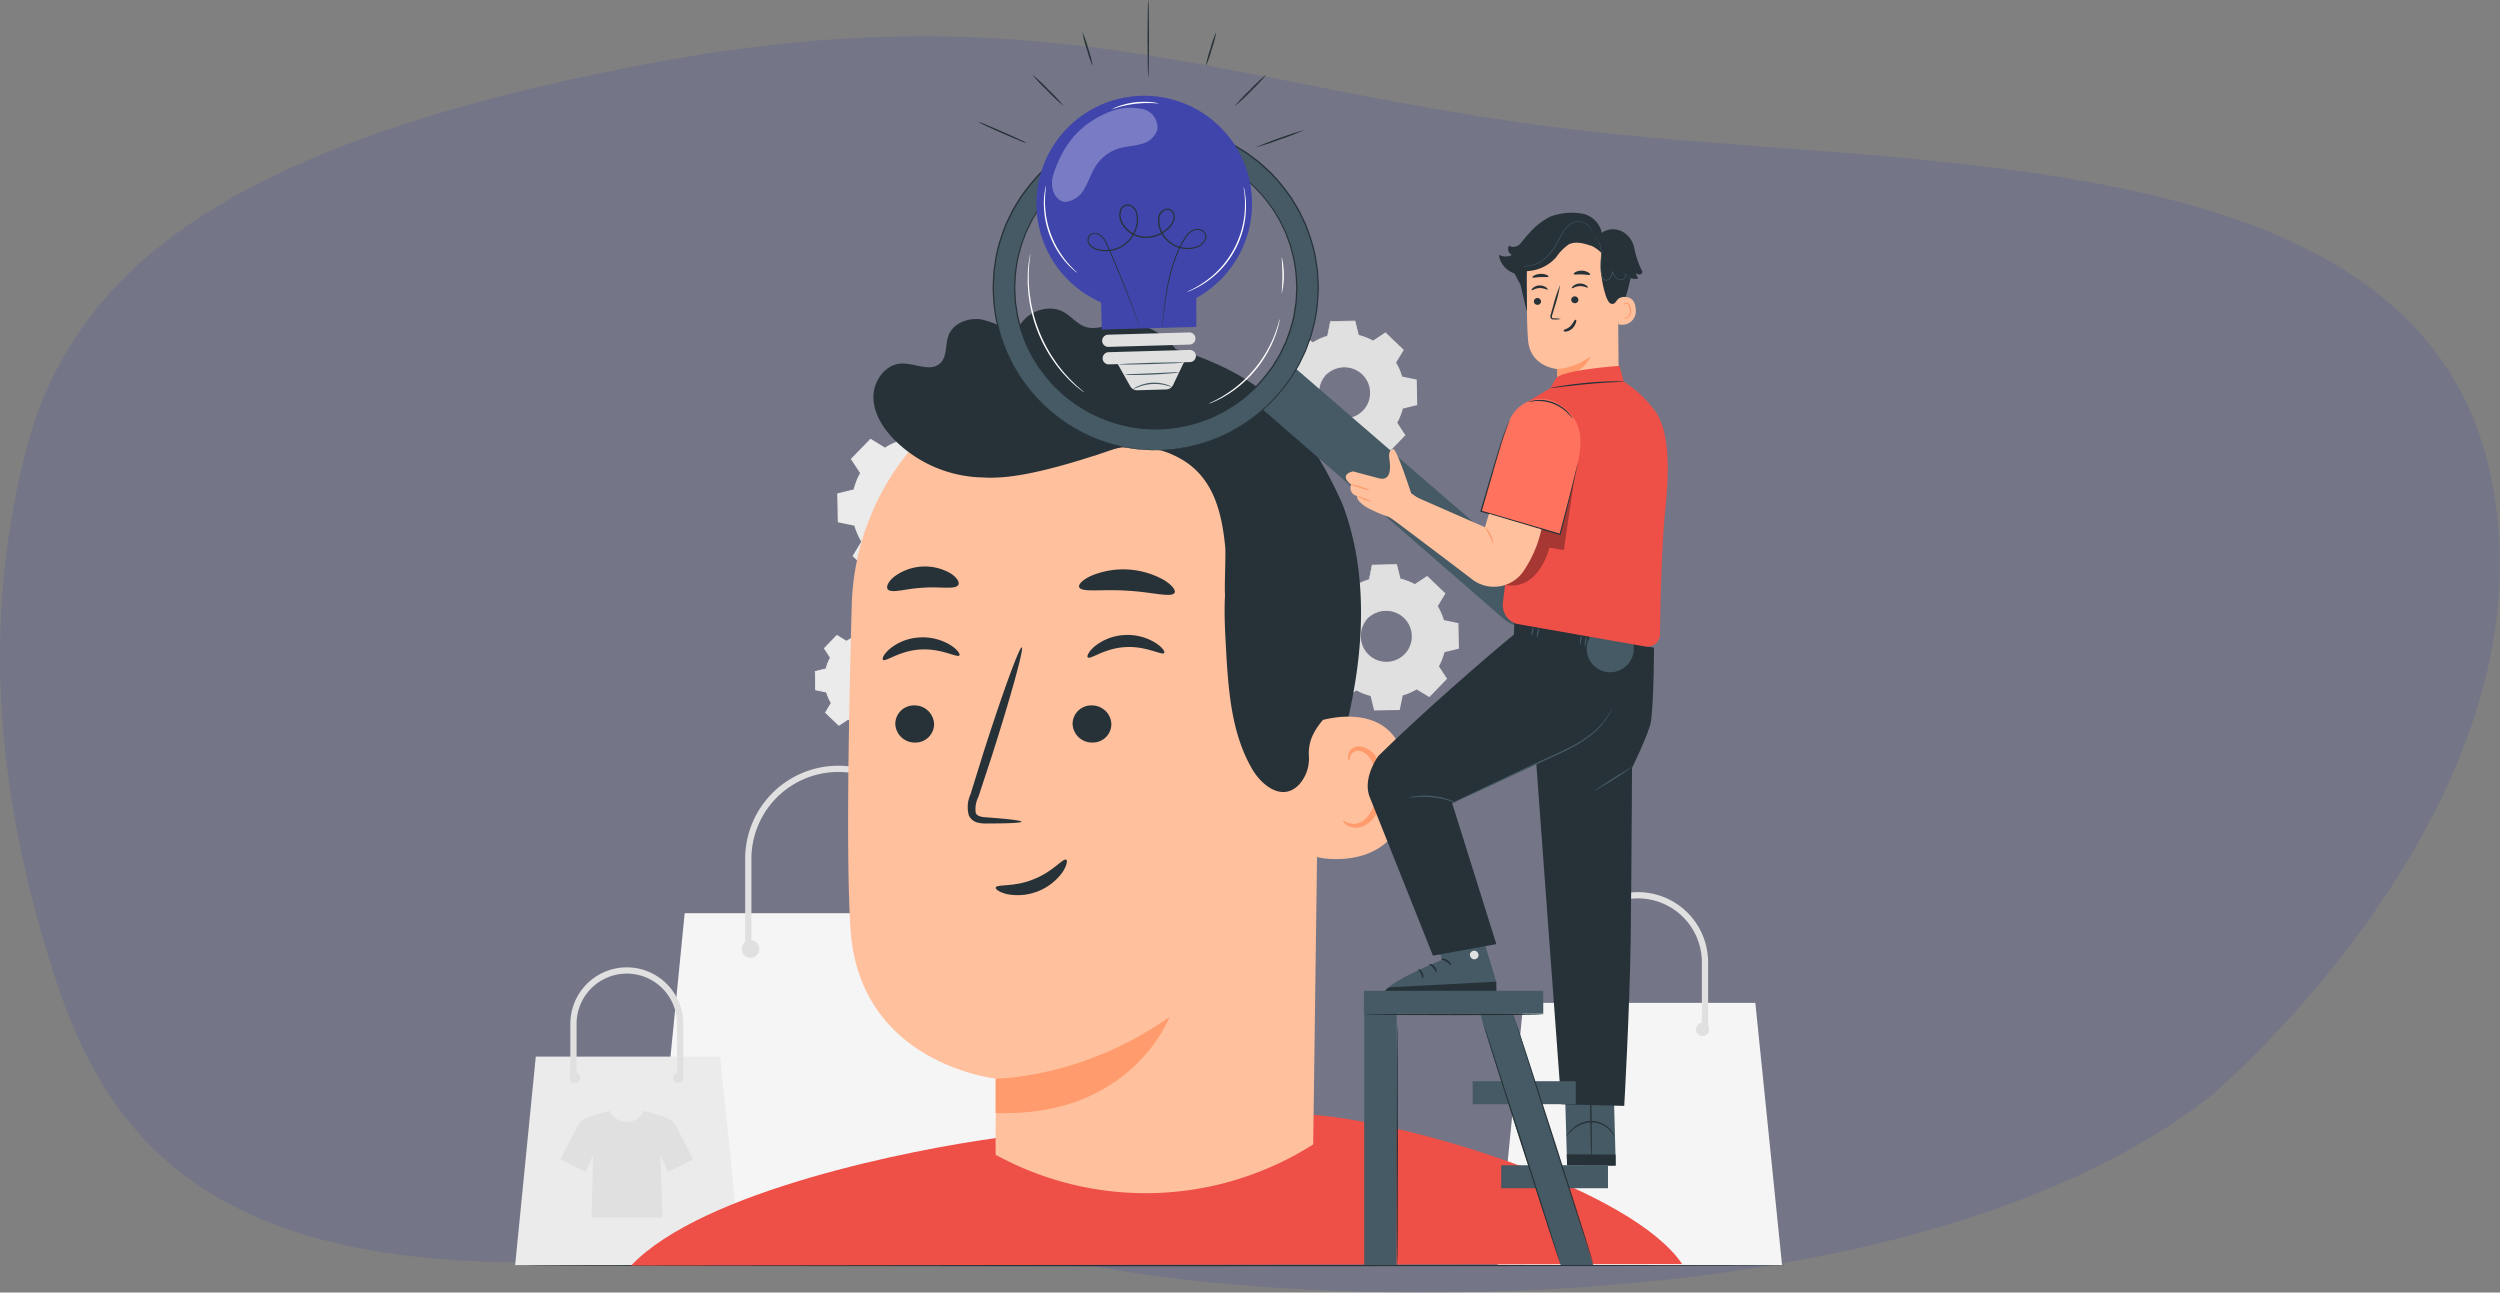 <svg xmlns="http://www.w3.org/2000/svg" xmlns:xlink="http://www.w3.org/1999/xlink" width="400" height="206.802" viewBox="0 0 400 206.802">
  <rect x="0" y="0" width="400" height="206.802" fill="#808080" stroke="none"/>
  <defs>
    <clipPath id="clip-path">
      <rect id="Rectángulo_404331" data-name="Rectángulo 404331" width="203.626" height="202.605" fill="none"/>
    </clipPath>
    <clipPath id="clip-path-6">
      <rect id="Rectángulo_404323" data-name="Rectángulo 404323" width="11.208" height="17.969" fill="none"/>
    </clipPath>
    <clipPath id="clip-path-8">
      <rect id="Rectángulo_404329" data-name="Rectángulo 404329" width="16.911" height="15.071" fill="none"/>
    </clipPath>
  </defs>
  <g id="Grupo_1103291" data-name="Grupo 1103291" transform="translate(-600 -7248.032)">
    <path id="Trazado_913919" data-name="Trazado 913919" d="M353.547,172s57.549-48.238,44.537-101.3S303.517,23.959,248.77,16.837,165.836-5.508,101.158,7.143,11.469,39.581,4.013,69.074.281,126.4,8.69,152.527s24.491,44.98,71.778,45.91,63.6-7.475,90.284-.412S302.695,211.394,353.547,172" transform="translate(600 7251.553)" fill="#4045ab" opacity="0.17"/>
    <g id="Grupo_1103290" data-name="Grupo 1103290" transform="translate(682.425 7248.032)">
      <g id="Grupo_1103289" data-name="Grupo 1103289" clip-path="url(#clip-path)">
        <g id="Grupo_1103274" data-name="Grupo 1103274">
          <g id="Grupo_1103273" data-name="Grupo 1103273" clip-path="url(#clip-path)">
            <path id="Trazado_913795" data-name="Trazado 913795" d="M109.949,221.087a7.2,7.2,0,0,1,1.752-.77l.355-1.74,2.936-.064.43,1.722a7.2,7.2,0,0,1,1.785.693l1.48-.979,2.122,2.031-.913,1.52a7.193,7.193,0,0,1,.771,1.753l1.739.354.064,2.936-1.722.43a7.206,7.206,0,0,1-.693,1.784l.979,1.48L119,234.361l-1.521-.914a7.173,7.173,0,0,1-1.753.771l-.354,1.74-2.936.064-.43-1.722a7.2,7.2,0,0,1-1.784-.693l-1.48.979-2.122-2.031.913-1.521a7.189,7.189,0,0,1-.771-1.753l-1.74-.355-.064-2.936,1.722-.43a7.206,7.206,0,0,1,.693-1.784l-.979-1.48,2.031-2.122Zm1.582,3.905a3.15,3.15,0,1,0,4.454-.1,3.151,3.151,0,0,0-4.454.1" transform="translate(-56.948 -118.558)" fill="#ebebeb"/>
            <path id="Trazado_913796" data-name="Trazado 913796" d="M118.221,231.457a2.383,2.383,0,0,1,.585-.517,3.135,3.135,0,0,1,2.053-.494,3.174,3.174,0,0,1,1.4.49,3.223,3.223,0,0,1,1.135,1.268,3.229,3.229,0,0,1,.312,1.853,3.214,3.214,0,0,1-2.648,2.766,3.225,3.225,0,0,1-1.865-.231,3.231,3.231,0,0,1-1.316-1.079,3.177,3.177,0,0,1-.551-1.376,3.137,3.137,0,0,1,.4-2.073,2.382,2.382,0,0,1,.491-.607c.017.014-.189.208-.43.641a3.14,3.14,0,0,0-.34,2.018,3.079,3.079,0,0,0,1.808,2.322,3.077,3.077,0,0,0,1.768.209,3.053,3.053,0,0,0,2.5-2.615,3.08,3.08,0,0,0-.286-1.756,3.078,3.078,0,0,0-2.4-1.705,3.141,3.141,0,0,0-2,.427c-.423.26-.607.474-.622.458" transform="translate(-63.638 -125.023)" fill="#ebebeb"/>
            <path id="Trazado_913797" data-name="Trazado 913797" d="M109.871,221.022a.632.632,0,0,1-.1-.051l-.292-.167-1.146-.671.036,0-2.019,2.133.005-.057.985,1.476.018.027-.016.028a7.208,7.208,0,0,0-.682,1.773l-.008.035-.035.009-1.721.435.048-.064c.022.924.046,1.906.071,2.936l-.057-.068,1.74.351.044.009.012.043a7.156,7.156,0,0,0,.765,1.733l.025.04-.024.041-.911,1.522-.013-.1,2.124,2.028-.1-.009,1.479-.981.043-.029.046.025a7.162,7.162,0,0,0,1.763.684l.051.012.013.052.431,1.722-.088-.067,2.936-.065-.086.071c.112-.549.232-1.142.354-1.739l.011-.054.053-.015a7.088,7.088,0,0,0,1.729-.76h0l.047-.028.046.027,1.521.914-.112.015,2.031-2.121-.01.111-.978-1.48-.03-.045.026-.047a7.117,7.117,0,0,0,.686-1.762l.013-.052.051-.012,1.723-.429-.065.085q-.031-1.5-.061-2.936l.066.08-1.739-.356-.048-.01-.013-.047a7.12,7.12,0,0,0-.759-1.735l-.025-.041.024-.04.916-1.52.013.093-2.117-2.035.086.008-1.482.975-.033.021-.034-.019a7.168,7.168,0,0,0-1.768-.693l-.035-.009-.009-.035c-.154-.626-.293-1.19-.424-1.723l.053.04-2.937.051.039-.032-.365,1.737,0,.017-.017.005a7.462,7.462,0,0,0-1.34.522l-.315.167a.7.7,0,0,1-.105.054.87.87,0,0,1,.1-.067c.067-.042.169-.1.309-.18a6.919,6.919,0,0,1,1.338-.552l-.02.022.343-1.742.006-.032h.032l2.936-.077h.043l.011.042c.135.532.277,1.1.436,1.721l-.043-.043a7.25,7.25,0,0,1,1.8.694l-.067,0,1.478-.983.046-.031.04.038,2.126,2.026.043.041-.031.052-.911,1.523V223.4a7.289,7.289,0,0,1,.781,1.771l-.062-.057,1.74.352.065.013v.067q.033,1.432.067,2.936v.069l-.067.017-1.722.431.064-.064a7.292,7.292,0,0,1-.7,1.807l0-.092.98,1.48.039.059-.049.052-2.031,2.122-.049.052-.062-.038-1.521-.913h.092a7.309,7.309,0,0,1-1.773.779l.064-.069c-.122.6-.243,1.19-.355,1.74l-.014.07H115.3l-2.936.063h-.071l-.017-.069-.429-1.723.065.064a7.324,7.324,0,0,1-1.805-.7l.089,0-1.481.978-.056.037-.048-.046-2.119-2.034-.046-.044.033-.055.916-1.52v.081a7.289,7.289,0,0,1-.776-1.773l.057.052-1.739-.358-.056-.011v-.056c-.02-1.031-.039-2.012-.057-2.936v-.052l.05-.012,1.724-.425-.043.044a7.259,7.259,0,0,1,.7-1.8l0,.055-.973-1.484-.02-.031.026-.027,2.043-2.11.016-.016.02.012,1.12.691.289.181a.945.945,0,0,1,.1.066" transform="translate(-56.87 -118.494)" fill="#ebebeb"/>
            <path id="Trazado_913798" data-name="Trazado 913798" d="M120.407,151.97a10.85,10.85,0,0,1,2.647-1.164l.535-2.627,4.435-.1.649,2.6a10.866,10.866,0,0,1,2.7,1.048l2.235-1.479,3.2,3.068-1.379,2.3a10.875,10.875,0,0,1,1.164,2.648l2.627.535.1,4.434-2.6.65a10.863,10.863,0,0,1-1.047,2.7l1.478,2.235-3.067,3.2-2.3-1.38a10.857,10.857,0,0,1-2.648,1.164l-.535,2.627-4.434.1-.649-2.6a10.857,10.857,0,0,1-2.7-1.048l-2.235,1.479-3.2-3.068,1.38-2.3a10.865,10.865,0,0,1-1.164-2.647l-2.627-.535-.1-4.434,2.6-.65a10.88,10.88,0,0,1,1.047-2.7l-1.478-2.235,3.067-3.2Zm2.389,5.9a4.758,4.758,0,1,0,6.727-.147,4.758,4.758,0,0,0-6.727.147" transform="translate(-61.241 -80.345)" fill="#ebebeb"/>
            <path id="Trazado_913799" data-name="Trazado 913799" d="M132.9,167.631a3.6,3.6,0,0,1,.883-.781,4.738,4.738,0,0,1,3.1-.747,4.8,4.8,0,0,1,2.113.741,4.868,4.868,0,0,1,1.714,1.915,4.869,4.869,0,0,1,.471,2.8,4.855,4.855,0,0,1-4,4.178,4.875,4.875,0,0,1-2.816-.349,4.872,4.872,0,0,1-1.988-1.629,4.8,4.8,0,0,1-.832-2.079,4.739,4.739,0,0,1,.612-3.131,3.6,3.6,0,0,1,.742-.916c.026.022-.286.313-.65.968a4.741,4.741,0,0,0-.513,3.048,4.648,4.648,0,0,0,2.731,3.508,4.643,4.643,0,0,0,2.669.316,4.609,4.609,0,0,0,3.78-3.949,4.648,4.648,0,0,0-.432-2.652,4.649,4.649,0,0,0-3.623-2.575,4.74,4.74,0,0,0-3.023.645c-.639.392-.916.716-.939.691" transform="translate(-71.345 -90.108)" fill="#ebebeb"/>
            <path id="Trazado_913800" data-name="Trazado 913800" d="M120.29,151.872a1,1,0,0,1-.148-.077l-.441-.252-1.731-1.013.054-.007-3.049,3.222.008-.086,1.488,2.229.027.04-.023.043a10.83,10.83,0,0,0-1.03,2.677l-.012.053-.053.013-2.6.657.074-.1c.034,1.4.07,2.878.107,4.434l-.086-.1,2.628.53.067.014.019.066a10.826,10.826,0,0,0,1.155,2.617l.038.06-.037.062-1.376,2.3-.02-.15,3.208,3.063-.158-.014,2.234-1.481.065-.043.069.038a10.808,10.808,0,0,0,2.664,1.032l.077.019.02.078c.2.814.426,1.7.651,2.6l-.133-.1,4.435-.1-.13.109.534-2.627.016-.081.079-.022a10.785,10.785,0,0,0,2.612-1.148h0l.071-.043.07.042,2.3,1.38-.168.022,3.068-3.2-.015.168-1.477-2.236-.045-.068.039-.07a10.769,10.769,0,0,0,1.036-2.662l.019-.078.077-.019,2.6-.648-.1.129q-.047-2.27-.092-4.434l.1.12-2.626-.538-.073-.015-.021-.071a10.764,10.764,0,0,0-1.147-2.62l-.037-.061.037-.061,1.383-2.294.019.14-3.2-3.073.13.011-2.239,1.473-.049.033-.052-.029a10.83,10.83,0,0,0-2.669-1.046l-.053-.013-.013-.053-.641-2.6.08.061-4.435.077.059-.049c-.22,1.048-.4,1.907-.552,2.624l-.005.026-.025.007a11.267,11.267,0,0,0-2.025.789l-.476.252a1.115,1.115,0,0,1-.159.081,1.368,1.368,0,0,1,.148-.1c.1-.063.254-.157.466-.272a10.53,10.53,0,0,1,2.021-.833l-.031.033c.142-.718.311-1.58.518-2.631l.009-.048h.049l4.434-.116h.064l.016.063c.2.8.419,1.655.658,2.6l-.066-.065a10.958,10.958,0,0,1,2.721,1.049l-.1,0,2.231-1.484.07-.046.06.058,3.21,3.061.065.063-.047.078-1.376,2.3v-.122a11.022,11.022,0,0,1,1.18,2.675l-.093-.086,2.628.532.1.02,0,.1q.049,2.163.1,4.434l0,.1-.1.026-2.6.651.1-.1a11.005,11.005,0,0,1-1.058,2.729l-.005-.139,1.479,2.235.059.09-.075.078-3.066,3.2-.075.079-.093-.056-2.3-1.379h.139a11.029,11.029,0,0,1-2.678,1.177l.1-.1-.536,2.627-.022.106-.108,0-4.435.095-.107,0-.026-.1-.648-2.6.1.1a11.021,11.021,0,0,1-2.726-1.062l.134-.006-2.236,1.477-.085.056-.073-.07-3.2-3.071-.07-.067.05-.083,1.383-2.295v.122a11,11,0,0,1-1.172-2.677l.086.079-2.626-.54-.084-.017,0-.086c-.03-1.556-.059-3.038-.086-4.435V159.2l.075-.019,2.6-.642-.065.066a10.977,10.977,0,0,1,1.064-2.713l0,.083-1.47-2.241-.031-.047.038-.039,3.086-3.186.024-.025.029.018,1.693,1.043.435.274a1.328,1.328,0,0,1,.147.1" transform="translate(-61.124 -80.247)" fill="#ebebeb"/>
            <path id="Trazado_913801" data-name="Trazado 913801" d="M271.166,115.721a9.536,9.536,0,0,1,2.33-1.013l.48-2.306,3.9-.069.561,2.288a9.554,9.554,0,0,1,2.364.93l1.969-1.291,2.8,2.707-1.221,2.014a9.53,9.53,0,0,1,1.013,2.331l2.306.48.069,3.9-2.288.561a9.552,9.552,0,0,1-.93,2.364l1.291,1.97-2.707,2.8-2.013-1.221a9.563,9.563,0,0,1-2.331,1.012l-.481,2.306-3.9.069-.561-2.288a9.562,9.562,0,0,1-2.364-.93l-1.969,1.291-2.8-2.708,1.221-2.013a9.553,9.553,0,0,1-1.013-2.33l-2.306-.48-.069-3.9,2.288-.561a9.536,9.536,0,0,1,.931-2.364l-1.291-1.97,2.707-2.8Zm2.078,5.191a4.181,4.181,0,1,0,5.911-.1,4.18,4.18,0,0,0-5.911.1" transform="translate(-143.519 -60.948)" fill="#e0e0e0"/>
            <path id="Trazado_913802" data-name="Trazado 913802" d="M282.114,129.483a3.153,3.153,0,0,1,.779-.683,4.157,4.157,0,0,1,2.727-.645,4.21,4.21,0,0,1,1.854.658,4.283,4.283,0,0,1,1.5,1.689,4.292,4.292,0,0,1,.4,2.461,4.264,4.264,0,0,1-3.529,3.656,4.282,4.282,0,0,1-2.473-.317,4.278,4.278,0,0,1-1.741-1.439,4.215,4.215,0,0,1-.723-1.83,4.164,4.164,0,0,1,.548-2.748,3.146,3.146,0,0,1,.656-.8c.022.019-.253.274-.575.848a4.175,4.175,0,0,0-.462,2.677,4.086,4.086,0,0,0,2.386,3.092,4.083,4.083,0,0,0,2.344.287,4.051,4.051,0,0,0,3.336-3.455,4.093,4.093,0,0,0-.37-2.332,4.083,4.083,0,0,0-3.174-2.276,4.165,4.165,0,0,0-2.659.556c-.562.342-.807.626-.827.6" transform="translate(-152.39 -69.52)" fill="#e0e0e0"/>
            <path id="Trazado_913803" data-name="Trazado 913803" d="M271.064,115.635a.924.924,0,0,1-.13-.069l-.386-.223-1.517-.9.047-.006-2.691,2.82.007-.075,1.3,1.964.023.035-.021.038a9.533,9.533,0,0,0-.915,2.349l-.011.046-.047.011-2.287.567.065-.084c.024,1.227.05,2.529.077,3.9l-.075-.091,2.307.475.059.012.016.058a9.516,9.516,0,0,0,1.006,2.3l.032.053-.032.054-1.218,2.015-.017-.132,2.807,2.7-.139-.013,1.968-1.293.058-.038.06.033a9.484,9.484,0,0,0,2.336.917l.068.017.017.068.562,2.288-.116-.089,3.9-.07-.114.095.479-2.306.015-.071.07-.02a9.462,9.462,0,0,0,2.3-1h0l.063-.037.061.037,2.013,1.221-.148.019,2.708-2.8-.014.148-1.29-1.97-.039-.06.035-.062a9.429,9.429,0,0,0,.92-2.335l.017-.069.068-.016,2.288-.559-.087.113q-.033-2-.064-3.9l.088.106-2.306-.483-.064-.013-.018-.063a9.462,9.462,0,0,0-1-2.306l-.033-.054.033-.054,1.224-2.011.016.124-2.8-2.713.114.011-1.972,1.286-.044.028-.045-.025a9.511,9.511,0,0,0-2.342-.929l-.046-.011-.011-.046-.553-2.289.07.054-3.9.051.051-.043-.494,2.3-.005.023-.022.006a9.866,9.866,0,0,0-1.782.686l-.419.219a1,1,0,0,1-.14.071,1.116,1.116,0,0,1,.13-.088c.089-.055.224-.137.411-.237a9.256,9.256,0,0,1,1.779-.725l-.027.029.465-2.31.009-.042h.043l3.9-.086h.056l.014.055.569,2.286-.058-.058a9.638,9.638,0,0,1,2.387.931l-.089,0,1.966-1.3.061-.04.053.051,2.809,2.7.058.055-.042.068-1.217,2.015v-.107a9.68,9.68,0,0,1,1.027,2.355l-.081-.076,2.307.477.086.018v.088q.036,1.9.072,3.9l0,.091-.089.022-2.288.562.085-.085a9.666,9.666,0,0,1-.94,2.394l0-.122,1.292,1.969.052.079-.066.069-2.706,2.8-.066.069-.082-.049-2.014-1.22h.122a9.68,9.68,0,0,1-2.358,1.024l.084-.091-.48,2.306-.02.093h-.1l-3.9.067-.094,0-.022-.091-.559-2.288.085.085a9.68,9.68,0,0,1-2.391-.943l.118,0-1.971,1.289-.075.049-.064-.062-2.8-2.711-.061-.059.044-.073,1.224-2.011v.107a9.666,9.666,0,0,1-1.02-2.357l.075.07-2.305-.484-.074-.016v-.075c-.021-1.367-.041-2.67-.059-3.9v-.068l.066-.016,2.29-.555-.058.058a9.634,9.634,0,0,1,.945-2.379l0,.072-1.283-1.974-.027-.041.034-.035,2.723-2.788.022-.022.026.016,1.483.923.381.242a1.173,1.173,0,0,1,.129.088" transform="translate(-143.417 -60.863)" fill="#e0e0e0"/>
            <path id="Trazado_913804" data-name="Trazado 913804" d="M285.751,200.889a9.53,9.53,0,0,1,2.33-1.013l.48-2.306,3.9-.069.561,2.288a9.553,9.553,0,0,1,2.364.93l1.969-1.291,2.8,2.707-1.221,2.014a9.532,9.532,0,0,1,1.013,2.331l2.306.48.069,3.9-2.288.561a9.534,9.534,0,0,1-.93,2.364l1.291,1.97-2.707,2.8-2.013-1.221a9.548,9.548,0,0,1-2.331,1.012l-.48,2.306-3.9.069-.561-2.288a9.555,9.555,0,0,1-2.364-.93l-1.969,1.291-2.8-2.708,1.221-2.013a9.53,9.53,0,0,1-1.013-2.331l-2.306-.48-.068-3.9,2.288-.561a9.553,9.553,0,0,1,.93-2.364l-1.291-1.97,2.707-2.8Zm2.077,5.191a4.181,4.181,0,1,0,5.912-.1,4.181,4.181,0,0,0-5.912.1" transform="translate(-151.433 -107.158)" fill="#e0e0e0"/>
            <path id="Trazado_913805" data-name="Trazado 913805" d="M296.7,214.651a3.158,3.158,0,0,1,.779-.683,4.162,4.162,0,0,1,2.728-.645,4.21,4.21,0,0,1,1.854.658,4.282,4.282,0,0,1,1.5,1.689,4.292,4.292,0,0,1,.4,2.461,4.266,4.266,0,0,1-3.53,3.656,4.282,4.282,0,0,1-2.473-.317,4.278,4.278,0,0,1-1.741-1.439,4.209,4.209,0,0,1-.723-1.83,4.161,4.161,0,0,1,.548-2.748,3.151,3.151,0,0,1,.656-.8c.022.019-.253.274-.575.848a4.169,4.169,0,0,0-.462,2.677,4.086,4.086,0,0,0,2.386,3.092,4.082,4.082,0,0,0,2.344.287,4.051,4.051,0,0,0,3.336-3.455,4.094,4.094,0,0,0-.37-2.332,4.084,4.084,0,0,0-3.174-2.276,4.163,4.163,0,0,0-2.659.556c-.563.342-.808.626-.828.6" transform="translate(-160.302 -115.729)" fill="#e0e0e0"/>
            <path id="Trazado_913806" data-name="Trazado 913806" d="M285.647,200.8a.94.94,0,0,1-.13-.068l-.386-.223-1.517-.9.047-.006-2.691,2.82.007-.076,1.3,1.965.023.035-.021.038a9.536,9.536,0,0,0-.915,2.349l-.011.045-.047.012-2.287.568.065-.085c.024,1.227.05,2.53.077,3.9l-.075-.091,2.307.475.059.012.017.058a9.492,9.492,0,0,0,1.005,2.3l.032.054-.032.054-1.218,2.015-.017-.132,2.807,2.7-.139-.013,1.968-1.293.058-.038.06.034a9.466,9.466,0,0,0,2.336.917l.068.017.017.069.562,2.287-.116-.089,3.9-.07-.114.095.479-2.307.015-.071.069-.02a9.473,9.473,0,0,0,2.3-1l0,0,.063-.037.061.037,2.013,1.221-.148.019q1.373-1.42,2.708-2.8l-.014.148-1.29-1.971-.039-.059.035-.062a9.428,9.428,0,0,0,.92-2.335l.017-.069.068-.016,2.288-.559-.087.113q-.033-2-.064-3.9l.088.106-2.306-.482-.064-.014-.017-.062a9.472,9.472,0,0,0-1-2.306l-.033-.054.033-.053L299.968,202l.016.124-2.8-2.713.114.011-1.972,1.285-.044.029-.045-.025a9.53,9.53,0,0,0-2.342-.93l-.046-.011-.011-.046-.553-2.29.07.054-3.9.052.051-.043-.495,2.3-.005.023-.022.006a9.894,9.894,0,0,0-1.782.686l-.419.219a.934.934,0,0,1-.14.071,1.237,1.237,0,0,1,.13-.088c.089-.055.224-.138.411-.237a9.285,9.285,0,0,1,1.779-.725l-.027.03.465-2.31.009-.041h.043l3.9-.086h.056l.014.055.569,2.286-.058-.058a9.64,9.64,0,0,1,2.387.932l-.089,0,1.967-1.3.061-.041.053.051,2.81,2.7.057.055-.042.068-1.217,2.016v-.107a9.659,9.659,0,0,1,1.027,2.354l-.081-.076,2.307.477.086.018v.089q.036,1.9.072,3.9l0,.091-.089.022-2.288.563.085-.085a9.681,9.681,0,0,1-.94,2.394l0-.122,1.292,1.969.052.079-.066.068-2.706,2.8-.066.069-.082-.049-2.014-1.22h.122a9.716,9.716,0,0,1-2.358,1.024l.084-.091-.48,2.307-.019.093-.1,0-3.9.067h-.094l-.022-.091-.559-2.288.085.085a9.7,9.7,0,0,1-2.391-.943l.118,0-1.971,1.289-.075.049-.064-.062-2.8-2.711-.061-.059.044-.073,1.224-2.011v.107a9.677,9.677,0,0,1-1.02-2.357l.075.07-2.305-.485-.074-.015v-.075c-.021-1.368-.041-2.67-.059-3.9v-.068l.066-.016,2.289-.555-.058.057a9.649,9.649,0,0,1,.945-2.379l0,.073-1.283-1.974-.027-.042.034-.034,2.723-2.788.022-.022.026.016,1.483.923.381.242a1.339,1.339,0,0,1,.129.088" transform="translate(-151.33 -107.073)" fill="#e0e0e0"/>
            <path id="Trazado_913807" data-name="Trazado 913807" d="M389.123,392.733H343.588l4.148-41.956h37.113Z" transform="translate(-186.42 -190.321)" fill="#f5f5f5"/>
            <path id="Trazado_913808" data-name="Trazado 913808" d="M369.625,358.841a1.05,1.05,0,1,1-1.049-1.049,1.049,1.049,0,0,1,1.049,1.049" transform="translate(-199.408 -194.127)" fill="#e0e0e0"/>
            <path id="Trazado_913809" data-name="Trazado 913809" d="M415.111,358.841a1.05,1.05,0,1,1-1.049-1.049,1.049,1.049,0,0,1,1.049,1.049" transform="translate(-224.087 -194.127)" fill="#e0e0e0"/>
            <path id="Trazado_913810" data-name="Trazado 913810" d="M369.238,334.617V323.88a10.736,10.736,0,0,1,21.473,0v10.736" transform="translate(-200.337 -169.902)" fill="none" stroke="#e0e0e0" stroke-miterlimit="10" stroke-width="1"/>
            <path id="Trazado_913811" data-name="Trazado 913811" d="M108.228,375.722h-61.1l5.566-56.3h49.8Z" transform="translate(-25.57 -173.31)" fill="#f5f5f5"/>
            <path id="Trazado_913812" data-name="Trazado 913812" d="M82.065,330.246a1.408,1.408,0,1,1-1.408-1.408,1.408,1.408,0,0,1,1.408,1.408" transform="translate(-42.998 -178.417)" fill="#e0e0e0"/>
            <path id="Trazado_913813" data-name="Trazado 913813" d="M143.1,330.246a1.408,1.408,0,1,1-1.408-1.408,1.408,1.408,0,0,1,1.408,1.408" transform="translate(-76.113 -178.417)" fill="#e0e0e0"/>
            <path id="Trazado_913814" data-name="Trazado 913814" d="M81.546,297.741V283.334a14.406,14.406,0,1,1,28.812,0v14.406" transform="translate(-44.244 -145.912)" fill="none" stroke="#e0e0e0" stroke-miterlimit="10" stroke-width="1"/>
            <path id="Trazado_913815" data-name="Trazado 913815" d="M36.2,402.934H0l3.3-33.355H32.8Z" transform="translate(0 -200.522)" fill="#ebebeb"/>
            <path id="Trazado_913816" data-name="Trazado 913816" d="M20.7,375.989a.834.834,0,1,1-.834-.834.835.835,0,0,1,.834.834" transform="translate(-10.326 -203.547)" fill="#e0e0e0"/>
            <path id="Trazado_913817" data-name="Trazado 913817" d="M56.862,375.989a.834.834,0,1,1-.834-.834.835.835,0,0,1,.834.834" transform="translate(-29.946 -203.547)" fill="#e0e0e0"/>
            <path id="Trazado_913818" data-name="Trazado 913818" d="M20.392,356.73v-8.536a8.536,8.536,0,1,1,17.071,0v8.536" transform="translate(-11.064 -184.288)" fill="none" stroke="#e0e0e0" stroke-miterlimit="10" stroke-width="1"/>
            <path id="Trazado_913819" data-name="Trazado 913819" d="M37.077,396.335s-2.744-5.564-3.166-5.985a4.039,4.039,0,0,0-1-.613,5.2,5.2,0,0,0-.632-.274l-.045-.018h0c-1.184-.437-3.041-.888-3.041-.888a2.785,2.785,0,0,1-2.722,1.727,2.785,2.785,0,0,1-2.722-1.727s-1.857.451-3.041.888h0l-.045.018a5.215,5.215,0,0,0-.633.274,4.039,4.039,0,0,0-1,.613c-.422.422-3.165,5.985-3.165,5.985l4.014,2.007,1.22-2.777-.278,10.055H32.183l-.34-10.055,1.22,2.777Z" transform="translate(-8.605 -210.818)" fill="#e0e0e0"/>
          </g>
        </g>
        <g id="Grupo_1103276" data-name="Grupo 1103276">
          <g id="Grupo_1103275" data-name="Grupo 1103275" clip-path="url(#clip-path)">
            <path id="Trazado_913820" data-name="Trazado 913820" d="M205.579,442.516c0,.066-45.218.119-100.985.119-55.786,0-100.994-.053-100.994-.119s45.208-.119,100.994-.119c55.767,0,100.985.053,100.985.119" transform="translate(-1.953 -240.031)" fill="#263238"/>
          </g>
        </g>
        <g id="Grupo_1103278" data-name="Grupo 1103278">
          <g id="Grupo_1103277" data-name="Grupo 1103277" clip-path="url(#clip-path)">
            <path id="Trazado_913821" data-name="Trazado 913821" d="M149.781,389.938l-50.912,3.728c-13.032,1.784-46.84,8.33-58.31,20.388l168.167-.238c-7.947-11.82-42.653-22.544-58.945-23.877" transform="translate(-22.006 -211.568)" fill="#ee4f47"/>
            <path id="Trazado_913822" data-name="Trazado 913822" d="M272.691,218.381c2.8-8.6,5.564-17.256,6.842-26.2s1.012-18.278-2.133-26.753c-.477-1.284-4.542-9.9-5.906-9.77-.975.1,1.528,8.136,1.035,8.982-4.708,8.075-5.992,17.789-5.246,27.106a122.436,122.436,0,0,0,5.408,26.64" transform="translate(-144.912 -84.451)" fill="#263238"/>
            <path id="Trazado_913823" data-name="Trazado 913823" d="M157.525,125.352l-2.1.111a40.536,40.536,0,0,0-38.375,39.37c-.539,19.639-.883,41.339-.2,51.823,1.421,21.708,23.327,23.934,23.327,23.934.048,0-.159,5.809-.1,12.193l.585.31a49.927,49.927,0,0,0,50.22-1.98l1.117-83.659c.748-22.659-11.814-41.981-34.485-42.1" transform="translate(-63.196 -68.012)" fill="#ffc09d"/>
            <path id="Trazado_913824" data-name="Trazado 913824" d="M168.032,365.576s13.735.077,27.841-9.863c0,0-6.058,16.164-27.838,15.359Z" transform="translate(-91.169 -192.999)" fill="#ff9b6c"/>
            <path id="Trazado_913825" data-name="Trazado 913825" d="M132.964,249.711a3.107,3.107,0,0,0,3.157,2.971,2.972,2.972,0,0,0,3.05-2.967,3.109,3.109,0,0,0-3.154-2.974,2.975,2.975,0,0,0-3.053,2.969" transform="translate(-72.142 -133.874)" fill="#263238"/>
            <path id="Trazado_913826" data-name="Trazado 913826" d="M128.6,226.528c.406.384,2.664-1.48,6-1.649,3.332-.215,5.874,1.372,6.214.944.168-.19-.262-.9-1.37-1.62a8.528,8.528,0,0,0-5-1.256,8.187,8.187,0,0,0-4.751,1.817c-.984.843-1.294,1.592-1.094,1.764" transform="translate(-69.741 -120.957)" fill="#263238"/>
            <path id="Trazado_913827" data-name="Trazado 913827" d="M194.975,249.712a3.106,3.106,0,0,0,3.157,2.971,2.971,2.971,0,0,0,3.05-2.966,3.109,3.109,0,0,0-3.155-2.973,2.973,2.973,0,0,0-3.052,2.969" transform="translate(-105.787 -133.875)" fill="#263238"/>
            <path id="Trazado_913828" data-name="Trazado 913828" d="M200.239,225.69c.407.384,2.668-1.479,6-1.648,3.332-.216,5.873,1.371,6.214.943.167-.191-.259-.9-1.371-1.619a8.524,8.524,0,0,0-5-1.257,8.193,8.193,0,0,0-4.752,1.817c-.982.843-1.293,1.593-1.1,1.763" transform="translate(-108.613 -120.502)" fill="#263238"/>
            <path id="Trazado_913829" data-name="Trazado 913829" d="M166.856,254.329c.006-.19-2.089-.439-5.474-.691-.857-.042-1.673-.169-1.848-.743a4.352,4.352,0,0,1,.435-2.557q1.039-3.158,2.177-6.625c3.011-9.428,5.142-17.161,4.761-17.279s-3.13,7.428-6.141,16.855q-1.083,3.486-2.068,6.658a4.941,4.941,0,0,0-.265,3.369,2.14,2.14,0,0,0,1.467,1.172,5.749,5.749,0,0,0,1.459.124c3.394,0,5.493-.093,5.5-.284" transform="translate(-85.844 -122.855)" fill="#263238"/>
            <path id="Trazado_913830" data-name="Trazado 913830" d="M197.245,202c.376.891,3.687.29,7.628.562,3.947.193,7.164,1.177,7.642.338.212-.4-.382-1.228-1.7-2.041a13.3,13.3,0,0,0-11.633-.685c-1.408.653-2.1,1.4-1.932,1.827" transform="translate(-107.006 -108.053)" fill="#263238"/>
            <path id="Trazado_913831" data-name="Trazado 913831" d="M130.192,201.779c.611.741,2.889-.118,5.656-.239,2.762-.218,5.127.354,5.642-.456.225-.392-.167-1.141-1.214-1.828a8.2,8.2,0,0,0-9.1.56c-.954.81-1.251,1.6-.981,1.964" transform="translate(-70.586 -107.503)" fill="#263238"/>
            <path id="Trazado_913832" data-name="Trazado 913832" d="M279.316,251.622c.362-.18,14.692-5.207,15.006,9.67s-14.687,12.122-14.722,11.7-.284-21.367-.284-21.367" transform="translate(-151.548 -136.001)" fill="#ffc09d"/>
            <path id="Trazado_913833" data-name="Trazado 913833" d="M289.6,272.908c.064-.049.263.176.705.367a2.59,2.59,0,0,0,1.938,0c1.559-.61,2.83-3.133,2.846-5.816a8.563,8.563,0,0,0-.8-3.7,3,3,0,0,0-1.991-1.948,1.32,1.32,0,0,0-1.515.742c-.191.42-.09.715-.168.742-.041.038-.324-.243-.218-.86a1.655,1.655,0,0,1,.566-.944,1.955,1.955,0,0,1,1.425-.409,3.641,3.641,0,0,1,2.756,2.249,8.8,8.8,0,0,1,.986,4.127c-.033,3-1.508,5.838-3.645,6.5a2.78,2.78,0,0,1-2.379-.344c-.468-.358-.554-.688-.5-.717" transform="translate(-157.119 -141.654)" fill="#ff9b6c"/>
            <path id="Trazado_913834" data-name="Trazado 913834" d="M137.276,136.9c-2.424-1.3,4.707-9.186,10.591-11.943,8.894-4.167,22.52-6.834,30.795-4.6,9.963,2.693,18.272,7.532,23.367,16.507s7.1,19.481,6.935,29.8c-.049,3.149-.336,6.433-1.984,9.116-2.038,3.315-6,5.436-5.77,9.972a6.231,6.231,0,0,1-1.49,4.561c-2.687,2.93-6.05.249-7.615-2.46-3.342-5.788-3.792-12.741-4.161-19.414-.263-4.743-.515-9.588.768-14.162.7-2.489,1.838-4.846,2.4-7.371s.447-5.379-1.145-7.415a9.29,9.29,0,0,0-1.223-1.208,15.517,15.517,0,0,0-15.43-2.742c-8.342,3.067-22.6,7.669-26.369,4.872-5.426-4.025-6.745-6.677-6.745-6.677Z" transform="translate(-74.218 -64.862)" fill="#263238"/>
            <path id="Trazado_913835" data-name="Trazado 913835" d="M168.1,305.128c-.083.249.557.766,1.813,1.062a8.857,8.857,0,0,0,8.86-3.5c.715-1.074.83-1.888.6-2.013-.512-.282-2.2,1.99-5.272,3.148-3.037,1.255-5.82.745-6,1.3" transform="translate(-91.204 -163.126)" fill="#263238"/>
            <path id="Trazado_913836" data-name="Trazado 913836" d="M173.831,114.65a10.08,10.08,0,0,0-9.875-4.22c-1.572.275-3.19.93-4.708.436-1.3-.422-2.2-1.594-3.369-2.3-2.926-1.757-7.343.41-7.744,3.8a13.751,13.751,0,0,0-5.574-2.693c-2.06-.306-4.453.572-5.211,2.512-.579,1.482-.186,3.4-1.341,4.495-1.56,1.478-4.069-.032-6.217.055-2.576.1-4.5,2.791-4.481,5.369s1.509,4.932,3.31,6.778a20.548,20.548,0,0,0,17.072,5.932l15.253-10.355,10.448-3.781c1.23-.446,2.581-1,3.135-2.181a4.07,4.07,0,0,0-.7-3.847" transform="translate(-67.991 -58.567)" fill="#263238"/>
            <path id="Trazado_913837" data-name="Trazado 913837" d="M233.134,150.566c-1.2-3.324-4.539-5.36-7.82-6.673a38.889,38.889,0,0,0-12.775-2.742l-9.888,8.344a14.848,14.848,0,0,1,14.748,1.1c4.245,2.954,5.6,7.816,6.157,13.446.129,1.293-.151,6.429-.02,7.722s1.249.505,2.483.912c1.117.368,1.67-1.856,2.492-2.7a8.751,8.751,0,0,0,1.715-3.053,70.81,70.81,0,0,0,2.686-8.507c.639-2.581,1.123-5.352.222-7.854" transform="translate(-109.952 -76.584)" fill="#263238"/>
          </g>
        </g>
        <g id="Grupo_1103283" data-name="Grupo 1103283">
          <g id="Grupo_1103282" data-name="Grupo 1103282" clip-path="url(#clip-path)">
            <path id="Trazado_913838" data-name="Trazado 913838" d="M259.278,134.384l39.67,34.465a4.264,4.264,0,1,0,5.585-6.444l-39.16-33.854Z" transform="translate(-140.676 -69.747)" fill="#455a64"/>
            <path id="Trazado_913839" data-name="Trazado 913839" d="M193.232,95.782A26.008,26.008,0,1,1,219.24,69.774a26.038,26.038,0,0,1-26.009,26.008m0-48.584a22.575,22.575,0,1,0,22.576,22.576A22.6,22.6,0,0,0,193.232,47.2" transform="translate(-90.73 -23.746)" fill="#455a64"/>
            <path id="Trazado_913840" data-name="Trazado 913840" d="M197.19,51.27s.124,0,.365.006l1.074.043.792.034c.29.027.6.085.947.131l1.1.164a12.162,12.162,0,0,1,1.238.285,21.42,21.42,0,0,1,6.036,2.477,22.561,22.561,0,0,1,6.447,5.731l.733.977c.228.343.435.7.658,1.062s.463.711.643,1.1l.569,1.175.286.6.231.628.469,1.274c.145.432.239.886.362,1.334a11.6,11.6,0,0,1,.315,1.371,21.045,21.045,0,0,1,.34,2.865c.018.489.067.982.06,1.478q-.037.744-.075,1.5c-.017.251-.015.506-.048.757l-.115.756c-.083.505-.141,1.018-.246,1.526a23.936,23.936,0,0,1-.885,3.025l-.275.752c-.048.125-.089.253-.142.376l-.175.364-.706,1.466c-.26.479-.561.939-.843,1.413-.148.232-.274.48-.443.7l-.5.668a25.583,25.583,0,0,1-2.185,2.574l-1.269,1.155-.319.29c-.112.09-.23.173-.344.261l-.695.52-.7.522-.746.458-.751.457-.377.229c-.129.07-.264.129-.4.195l-1.6.772-1.68.618a22.387,22.387,0,0,1-14.317,0l-1.68-.618-1.6-.772c-.132-.065-.267-.126-.4-.195l-.377-.229-.751-.457-.746-.458-.7-.522-.695-.52-.344-.261-.319-.29-1.269-1.155a25.535,25.535,0,0,1-2.186-2.575l-.5-.669c-.168-.22-.295-.469-.443-.7-.281-.474-.582-.935-.843-1.413l-.706-1.466-.175-.364c-.053-.124-.094-.252-.142-.377l-.275-.752A23.775,23.775,0,0,1,175,78.545c-.105-.508-.163-1.021-.247-1.526l-.115-.757c-.033-.252-.031-.506-.048-.758q-.038-.756-.075-1.5c-.007-.5.042-.989.06-1.478a21.052,21.052,0,0,1,.34-2.866,11.6,11.6,0,0,1,.315-1.371c.124-.448.217-.9.363-1.334l.469-1.274.231-.628.286-.6.569-1.174c.181-.391.434-.738.644-1.1s.43-.72.658-1.063l.733-.977a22.554,22.554,0,0,1,6.447-5.731,21.429,21.429,0,0,1,6.035-2.477,12.271,12.271,0,0,1,1.238-.285l1.1-.164c.343-.047.657-.1.947-.131l.792-.034,1.074-.043c.242-.008.365-.006.365-.006s-.124.015-.365.031l-1.071.066-.789.046c-.289.03-.6.091-.943.142l-1.1.174a12.415,12.415,0,0,0-1.231.3,21.516,21.516,0,0,0-5.99,2.5,22.5,22.5,0,0,0-6.381,5.718l-.725.972c-.225.341-.43.7-.649,1.056s-.457.707-.635,1.1l-.561,1.167-.282.593-.228.623-.462,1.264c-.144.429-.234.879-.356,1.323a11.493,11.493,0,0,0-.31,1.36,20.913,20.913,0,0,0-.33,2.841c-.017.484-.064.972-.057,1.464q.038.738.077,1.487c.017.249.016.5.049.75s.077.5.116.749c.083.5.141,1.009.246,1.511a23.719,23.719,0,0,0,.881,2.995l.274.745c.047.124.088.251.141.373l.174.36.7,1.451c.258.474.557.929.836,1.4.147.23.273.475.439.693l.5.661a25.424,25.424,0,0,0,2.166,2.547l1.257,1.142.316.287.341.258.688.514.691.517.739.452.743.452.373.227c.129.068.262.128.393.192l1.583.764,1.663.611a22.166,22.166,0,0,0,14.167,0l1.662-.611,1.583-.763c.131-.064.264-.124.392-.193l.373-.226.743-.452.738-.453.691-.516.688-.515c.113-.086.23-.169.341-.258l.316-.287,1.257-1.141a25.359,25.359,0,0,0,2.165-2.547l.5-.661c.167-.218.292-.464.439-.693.279-.469.578-.924.836-1.4l.7-1.451.174-.36c.053-.122.094-.249.141-.373l.274-.745a23.713,23.713,0,0,0,.881-2.994c.1-.5.163-1.011.246-1.511q.058-.376.116-.749c.033-.249.031-.5.048-.751q.039-.749.077-1.487c.008-.492-.04-.98-.057-1.464a20.847,20.847,0,0,0-.33-2.841,11.5,11.5,0,0,0-.309-1.36c-.122-.445-.213-.894-.356-1.323l-.462-1.264-.228-.623-.282-.593-.561-1.166c-.177-.389-.428-.733-.635-1.1s-.424-.715-.649-1.056l-.725-.972a22.5,22.5,0,0,0-6.381-5.719,21.5,21.5,0,0,0-5.99-2.5,12.379,12.379,0,0,0-1.231-.295l-1.1-.174c-.341-.051-.654-.112-.943-.142l-.789-.046-1.071-.066c-.242-.016-.365-.031-.365-.031" transform="translate(-94.688 -27.817)" fill="#263238"/>
            <path id="Trazado_913841" data-name="Trazado 913841" d="M193.119,95.641s.143-.016.421-.033l1.235-.075.909-.052c.333-.035.694-.105,1.087-.163l1.267-.2a4.516,4.516,0,0,0,.691-.149l.727-.19a24.765,24.765,0,0,0,6.9-2.88,25.924,25.924,0,0,0,7.356-6.59l.836-1.12c.259-.393.5-.808.748-1.218l.377-.621a5.174,5.174,0,0,0,.355-.641l.647-1.345.326-.683.262-.719.533-1.457c.165-.494.27-1.013.41-1.526l.2-.776c.032-.13.07-.259.1-.391l.061-.4a24.045,24.045,0,0,0,.382-3.275c.019-.558.074-1.121.065-1.688q-.043-.851-.088-1.714c-.02-.287-.017-.578-.056-.865l-.133-.863c-.1-.576-.163-1.163-.284-1.742a27.236,27.236,0,0,0-1.015-3.452l-.315-.859c-.054-.143-.1-.289-.162-.43l-.2-.415-.808-1.672c-.3-.546-.643-1.07-.964-1.612-.17-.265-.314-.548-.506-.8l-.571-.762a29.266,29.266,0,0,0-2.5-2.937l-1.449-1.316-.365-.331c-.128-.1-.262-.2-.393-.3l-.793-.593-.8-.6c-.279-.179-.567-.347-.851-.522l-.857-.521-.43-.261c-.148-.079-.3-.148-.452-.222l-1.825-.88-1.917-.7a25.558,25.558,0,0,0-16.333,0l-1.917.7-1.826.881c-.15.074-.3.143-.452.222l-.43.261-.857.521-.852.522-.8.6-.793.593-.393.3-.365.331-1.449,1.316a29.262,29.262,0,0,0-2.5,2.937l-.571.763c-.192.252-.336.535-.506.8-.322.541-.666,1.066-.964,1.612l-.808,1.672-.2.415c-.06.141-.108.287-.162.43l-.316.859a27.418,27.418,0,0,0-1.015,3.453c-.121.579-.188,1.166-.284,1.742q-.067.434-.133.864c-.038.287-.036.578-.056.865q-.045.864-.088,1.714c-.008.567.046,1.13.066,1.688a24.051,24.051,0,0,0,.381,3.275l.061.4c.027.132.065.261.1.392l.2.776c.14.512.245,1.031.411,1.526l.532,1.457.263.719.326.683.646,1.344a5.179,5.179,0,0,0,.356.642l.377.621c.253.41.489.825.748,1.217l.836,1.12a25.927,25.927,0,0,0,7.357,6.589,24.769,24.769,0,0,0,6.9,2.88l.727.19a4.438,4.438,0,0,0,.691.148l1.266.2c.392.058.753.128,1.086.163l.909.052,1.235.075c.278.018.421.033.421.033s-.143,0-.421-.009l-1.237-.051-.912-.041c-.334-.031-.7-.1-1.091-.152l-1.272-.189a4.482,4.482,0,0,1-.695-.144l-.731-.186a24.67,24.67,0,0,1-6.949-2.855,25.985,25.985,0,0,1-7.423-6.6l-.844-1.125c-.262-.395-.5-.811-.757-1.224l-.381-.624a5.246,5.246,0,0,1-.36-.645l-.654-1.353-.33-.688-.266-.723-.54-1.467c-.168-.5-.275-1.02-.417-1.536l-.2-.781c-.032-.131-.071-.261-.1-.394l-.062-.4a24.252,24.252,0,0,1-.391-3.3c-.021-.563-.076-1.13-.069-1.7q.043-.858.086-1.728c.02-.29.017-.582.055-.872l.133-.871c.1-.581.162-1.172.284-1.757a27.49,27.49,0,0,1,1.019-3.483l.317-.866c.055-.145.1-.292.163-.434l.2-.419.813-1.688c.3-.551.647-1.081.971-1.627.171-.267.317-.553.51-.807l.575-.769a29.37,29.37,0,0,1,2.516-2.965l1.461-1.329.367-.334.4-.3.8-.6.8-.6.859-.527.865-.526.434-.264c.15-.08.3-.149.457-.224l1.842-.889,1.934-.711a25.772,25.772,0,0,1,16.483,0l1.934.712,1.841.889c.152.075.307.145.457.225l.434.263.865.526c.286.177.577.346.858.527l.8.6.8.6c.132.1.268.2.4.3l.367.334,1.461,1.329a29.376,29.376,0,0,1,2.516,2.964l.575.769c.193.254.339.54.51.807.324.546.671,1.075.97,1.627l.813,1.687.2.419c.061.142.108.29.163.434l.317.866a27.43,27.43,0,0,1,1.019,3.482c.122.585.188,1.176.284,1.757l.132.87c.039.29.036.583.056.872q.043.87.086,1.728c.008.571-.048,1.139-.069,1.7a24.255,24.255,0,0,1-.391,3.3l-.062.4c-.027.133-.066.263-.1.394l-.2.782c-.142.516-.25,1.038-.417,1.536l-.54,1.467-.266.723-.329.688-.655,1.353a5.124,5.124,0,0,1-.36.645l-.381.625c-.256.412-.495.828-.757,1.223l-.844,1.125a25.987,25.987,0,0,1-7.422,6.6,24.677,24.677,0,0,1-6.95,2.856l-.731.186a4.533,4.533,0,0,1-.694.144l-1.272.189c-.394.055-.757.121-1.091.152l-.912.041-1.237.051c-.279.01-.421.009-.421.009" transform="translate(-90.617 -23.604)" fill="#263238"/>
            <path id="Trazado_913842" data-name="Trazado 913842" d="M188.268,110.939a1.03,1.03,0,0,1-.211-.142l-.577-.444-.414-.326c-.147-.124-.3-.27-.463-.421a15.058,15.058,0,0,1-1.092-1.067l-.605-.651c-.208-.229-.4-.489-.611-.746-.433-.507-.826-1.1-1.253-1.718a23.173,23.173,0,0,1-3.5-9.03c-.1-.743-.21-1.447-.232-2.114-.017-.333-.051-.653-.051-.962s.005-.605.007-.889a15.041,15.041,0,0,1,.087-1.525c.021-.224.033-.433.058-.623s.059-.36.086-.52c.051-.29.093-.527.126-.717a1.031,1.031,0,0,1,.06-.247,1.018,1.018,0,0,1-.012.254c-.022.192-.049.43-.082.721l-.064.52c-.018.191-.024.4-.038.622-.02.446-.074.953-.052,1.516q0,.423.008.882c.005.306.043.624.064.954.03.661.148,1.357.252,2.092a23.812,23.812,0,0,0,3.469,8.946c.419.613.8,1.207,1.225,1.715.206.258.392.518.6.747l.589.657c.363.431.745.768,1.06,1.085.161.155.306.305.447.434l.4.34.547.477a1.05,1.05,0,0,1,.181.18" transform="translate(-97.259 -48.178)" fill="#fff"/>
            <path id="Trazado_913843" data-name="Trazado 913843" d="M253.968,111.517a4.206,4.206,0,0,1-.129.714,7.635,7.635,0,0,1-.212.825c-.1.317-.192.685-.348,1.074s-.3.823-.516,1.268c-.19.455-.445.916-.7,1.406a19.018,19.018,0,0,1-4.6,5.495c-.438.34-.847.672-1.262.938-.4.286-.8.52-1.158.73s-.7.379-1,.531a7.641,7.641,0,0,1-.775.353,4.178,4.178,0,0,1-.68.253,4.289,4.289,0,0,1,.642-.337c.211-.1.467-.222.752-.387s.625-.328.971-.557.739-.456,1.131-.747c.406-.271.806-.6,1.235-.946a19.867,19.867,0,0,0,4.553-5.433c.26-.482.519-.934.715-1.381.217-.437.386-.858.537-1.245s.269-.742.379-1.053.19-.584.249-.809a4.279,4.279,0,0,1,.219-.691" transform="translate(-131.619 -60.506)" fill="#fff"/>
            <path id="Trazado_913844" data-name="Trazado 913844" d="M268.153,90.025a12.649,12.649,0,0,1,0,5.732c-.07-.011.094-1.286.09-2.866s-.161-2.855-.091-2.866" transform="translate(-145.482 -48.845)" fill="#fff"/>
            <path id="Trazado_913845" data-name="Trazado 913845" d="M358.753,104.858c-.023-1.26-.044-2.31-.055-2.44,0,0-4.268-.319-4.657-4.531-.188-2.035-.233-6.258-.23-10.079a7.877,7.877,0,0,1,7.254-7.841l.407-.032c4.406-.093,6.947,3.6,6.919,8l.129,14.933-6.976,7.467-.517-.036Z" transform="translate(-191.967 -43.369)" fill="#ffc09d"/>
            <path id="Trazado_913846" data-name="Trazado 913846" d="M364.494,126.644a10.219,10.219,0,0,0,5.359-2.06s-1.093,3.186-5.33,3.142Z" transform="translate(-197.763 -67.595)" fill="#ff9b6c"/>
            <path id="Trazado_913847" data-name="Trazado 913847" d="M369.573,99.923c.084.085.568-.31,1.274-.334s1.236.319,1.309.228c.036-.041-.052-.2-.283-.356a1.768,1.768,0,0,0-1.052-.291,1.7,1.7,0,0,0-1.01.376c-.211.178-.279.34-.238.377" transform="translate(-200.513 -53.806)" fill="#263238"/>
            <path id="Trazado_913848" data-name="Trazado 913848" d="M369.382,104.225a.571.571,0,0,0,.6.531.546.546,0,0,0,.546-.56.571.571,0,0,0-.594-.531.547.547,0,0,0-.547.56" transform="translate(-200.415 -56.245)" fill="#263238"/>
            <path id="Trazado_913849" data-name="Trazado 913849" d="M363.789,105.149a4.348,4.348,0,0,0-1.067-.106c-.167,0-.326-.024-.363-.134a.845.845,0,0,1,.071-.5l.388-1.3a21.7,21.7,0,0,0,.836-3.382,21.69,21.69,0,0,0-1.106,3.307q-.193.683-.368,1.3a.96.96,0,0,0-.034.656.416.416,0,0,0,.291.22,1.124,1.124,0,0,0,.284.017,4.174,4.174,0,0,0,1.067-.084" transform="translate(-196.463 -54.11)" fill="#263238"/>
            <path id="Trazado_913850" data-name="Trazado 913850" d="M370.252,95.214c.069.156.634.034,1.311.065.677.016,1.234.176,1.312.024.034-.072-.072-.215-.3-.354a2.131,2.131,0,0,0-.993-.272,2.109,2.109,0,0,0-1,.2c-.238.122-.352.258-.322.333" transform="translate(-200.885 -51.368)" fill="#263238"/>
            <path id="Trazado_913851" data-name="Trazado 913851" d="M355.794,96.352c.075.127.625-.018,1.292-.043s1.222.057,1.292-.077c.031-.064-.081-.177-.314-.278a2.333,2.333,0,0,0-.989-.156,2.4,2.4,0,0,0-.98.248c-.229.121-.335.245-.3.306" transform="translate(-193.04 -51.975)" fill="#263238"/>
            <path id="Trazado_913852" data-name="Trazado 913852" d="M385.477,104.06c.069-.037,2.828-1.088,2.966,1.8a2.174,2.174,0,0,1-2.8,2.349c-.01-.083-.166-4.151-.166-4.151" transform="translate(-209.148 -56.342)" fill="#ffc09d"/>
            <path id="Trazado_913853" data-name="Trazado 913853" d="M387.651,108.162c.012-.01.052.033.139.068a.5.5,0,0,0,.376-.01,1.247,1.247,0,0,0,.523-1.145,1.679,1.679,0,0,0-.175-.714.585.585,0,0,0-.4-.368.257.257,0,0,0-.29.152c-.035.082-.014.14-.029.145s-.064-.045-.047-.166a.32.32,0,0,1,.105-.186.38.38,0,0,1,.275-.087.71.71,0,0,1,.547.423,1.712,1.712,0,0,1,.213.8,1.307,1.307,0,0,1-.675,1.283.539.539,0,0,1-.464-.054c-.093-.067-.111-.131-.1-.137" transform="translate(-210.326 -57.431)" fill="#ff9b6c"/>
            <path id="Trazado_913854" data-name="Trazado 913854" d="M367.02,113.746c-.021-.077.564-.161,1.037-.628a3.23,3.23,0,0,0,.507-.688c.114-.195.2-.316.226-.3s0,.153-.08.372a2.139,2.139,0,0,1-.493.781,1.731,1.731,0,0,1-.814.45c-.231.056-.38.039-.384.014" transform="translate(-199.134 -60.837)" fill="#263238"/>
            <path id="Trazado_913855" data-name="Trazado 913855" d="M367.02,113.746c-.021-.077.564-.161,1.037-.628a3.23,3.23,0,0,0,.507-.688c.114-.195.2-.316.226-.3s0,.153-.08.372a2.139,2.139,0,0,1-.493.781,1.731,1.731,0,0,1-.814.45C367.173,113.788,367.024,113.771,367.02,113.746Z" transform="translate(-199.134 -60.837)" fill="none" stroke="#263238" stroke-miterlimit="10" stroke-width="0.25"/>
            <path id="Trazado_913856" data-name="Trazado 913856" d="M369.365,83.377a14.147,14.147,0,0,1-1.094-3.366,3.824,3.824,0,0,0-2.1-2.7l-.025.011a3.04,3.04,0,0,0-3.056.307,3.955,3.955,0,0,0-3.008-3.056,9.786,9.786,0,0,0-5.221.446,10.74,10.74,0,0,0-3.4,2.674,14.206,14.206,0,0,0-1.463,1.8l-1.248,3.945,1.106,2.057a4.672,4.672,0,0,0,.217.419V85.9l1.014,4.344c.054-1.187-.06-5.314-.005-6.5a6.615,6.615,0,0,0,4.7-2.21,7.769,7.769,0,0,1,2.01-2.059c1.114-.56,2.449-.167,3.629.234l-.05-.044a5.286,5.286,0,0,1,1.64,1.167,16.446,16.446,0,0,0,.759,6.957c.113.336.419,1.027.75,1.152.65.247.821-.415,1.209-.769a1.717,1.717,0,0,1,1.179-.3,25.916,25.916,0,0,0,.773-3,2.633,2.633,0,0,0,1.214.073l-.379-.891a1.385,1.385,0,0,0,.521.231.47.47,0,0,0,.491-.218c.108-.223-.043-.477-.17-.689" transform="translate(-189.224 -40.365)" fill="#263238"/>
            <path id="Trazado_913857" data-name="Trazado 913857" d="M377.206,82.546a3.613,3.613,0,0,1,.425.384,3.025,3.025,0,0,1,.656,1.4,5.3,5.3,0,0,1,.115,1.07c0,.388-.024.8-.051,1.242a11.028,11.028,0,0,0-.022,1.382,4.864,4.864,0,0,0,.1.729,1.522,1.522,0,0,0,.3.705.636.636,0,0,0,.6.2.949.949,0,0,0,.533-.306,2.186,2.186,0,0,0,.4-1.075l-.088.011a3.55,3.55,0,0,0,.519.88,1.256,1.256,0,0,0,.823.441.813.813,0,0,0,.434-.079.7.7,0,0,0,.294-.293.729.729,0,0,0,.087-.374.525.525,0,0,0-.138-.327l-.044.04a2.727,2.727,0,0,0,.91.673,2.463,2.463,0,0,0,.281.107.47.47,0,0,0,.1.024.545.545,0,0,0-.1-.04c-.063-.026-.156-.062-.273-.121a2.8,2.8,0,0,1-.878-.683l-.044.04a.541.541,0,0,1,.032.626.63.63,0,0,1-.265.259.733.733,0,0,1-.393.067,1.175,1.175,0,0,1-.764-.419,3.489,3.489,0,0,1-.5-.861l-.061-.135-.027.146a2.113,2.113,0,0,1-.38,1.026.851.851,0,0,1-.478.274.537.537,0,0,1-.507-.166,1.444,1.444,0,0,1-.279-.66,4.88,4.88,0,0,1-.1-.714,11.329,11.329,0,0,1,.017-1.371c.024-.438.05-.856.042-1.249a5.3,5.3,0,0,0-.129-1.085,2.976,2.976,0,0,0-.7-1.406,1.719,1.719,0,0,0-.454-.358" transform="translate(-204.66 -44.787)" fill="#455a64"/>
            <path id="Trazado_913858" data-name="Trazado 913858" d="M348.759,83.946s.011.011.034.028l.106.076a1.364,1.364,0,0,0,.179.113,2.2,2.2,0,0,0,.257.133,3.737,3.737,0,0,0,1.806.312,4.779,4.779,0,0,0,2.538-.956,8.273,8.273,0,0,0,2.169-2.534c.3-.512.549-1.037.822-1.522a5.578,5.578,0,0,1,.934-1.289,2.874,2.874,0,0,1,1.209-.745,2.063,2.063,0,0,1,.64-.078,2.258,2.258,0,0,1,.587.109,2.436,2.436,0,0,1,1.362,1.137,2.917,2.917,0,0,1,.221.63.142.142,0,0,0,0-.044l-.021-.129a2.11,2.11,0,0,0-.163-.475,2.4,2.4,0,0,0-.476-.636,2.467,2.467,0,0,0-.9-.549,2.321,2.321,0,0,0-.606-.118,2.127,2.127,0,0,0-.666.075,2.95,2.95,0,0,0-1.251.759,5.648,5.648,0,0,0-.954,1.307c-.275.489-.522,1.012-.822,1.52a8.275,8.275,0,0,1-2.138,2.51,4.746,4.746,0,0,1-2.488.96,3.8,3.8,0,0,1-1.786-.278,5.925,5.925,0,0,1-.592-.316" transform="translate(-189.226 -41.999)" fill="#455a64"/>
            <path id="Trazado_913859" data-name="Trazado 913859" d="M355.507,100.6c.084.085.568-.31,1.274-.333s1.235.319,1.309.228c.036-.041-.052-.2-.283-.356a1.768,1.768,0,0,0-1.052-.291,1.7,1.7,0,0,0-1.01.376c-.211.178-.279.34-.238.377" transform="translate(-192.881 -54.173)" fill="#263238"/>
            <path id="Trazado_913860" data-name="Trazado 913860" d="M356.322,104.794a.571.571,0,0,0,.6.531.546.546,0,0,0,.546-.56.571.571,0,0,0-.594-.531.547.547,0,0,0-.547.561" transform="translate(-193.329 -56.553)" fill="#263238"/>
            <path id="Trazado_913861" data-name="Trazado 913861" d="M347.831,84.469a1.807,1.807,0,0,1-1.485.871,4.445,4.445,0,0,1-.632-.172c-.2.129-.142.834,0,1.026a3.768,3.768,0,0,0,.451.45,2.337,2.337,0,0,1-2.064-.042,3.624,3.624,0,0,0,2.207,2.864,1.273,1.273,0,0,0,1.164,0,1.462,1.462,0,0,0,.494-.917,15.869,15.869,0,0,0,.443-3.885Z" transform="translate(-186.701 -45.83)" fill="#263238"/>
            <path id="Trazado_913862" data-name="Trazado 913862" d="M309.959,316.573l3.482,7.868s-9.166,3.636-9.239,5.364l17.837-.327-.022-1.51-3.934-12.979Z" transform="translate(-165.051 -170.904)" fill="#455a64"/>
            <path id="Trazado_913863" data-name="Trazado 913863" d="M334.8,332.529a.739.739,0,0,1,.519.833.7.7,0,0,1-.811.528.779.779,0,0,1-.545-.885.724.724,0,0,1,.9-.455" transform="translate(-181.188 -180.405)" fill="#e0e0e0"/>
            <path id="Trazado_913864" data-name="Trazado 913864" d="M322.028,344.873l-.022-1.51-17.127.907s-.788.365-.688.93Z" transform="translate(-165.04 -186.298)" fill="#263238"/>
            <path id="Trazado_913865" data-name="Trazado 913865" d="M323.764,335.358c0,.088.441.12.874.4s.669.643.748.607c.08-.019-.059-.544-.59-.869s-1.053-.214-1.032-.134" transform="translate(-175.664 -181.907)" fill="#263238"/>
            <path id="Trazado_913866" data-name="Trazado 913866" d="M319.7,337.206c-.018.086.361.23.664.6s.4.761.482.756c.082.012.133-.505-.252-.956s-.893-.481-.894-.4" transform="translate(-173.461 -182.937)" fill="#263238"/>
            <path id="Trazado_913867" data-name="Trazado 913867" d="M316.612,340.462c.08.017.193-.426-.039-.905s-.643-.664-.679-.59.221.328.406.724.225.763.312.771" transform="translate(-171.391 -183.904)" fill="#263238"/>
            <path id="Trazado_913868" data-name="Trazado 913868" d="M322.34,330.582c.038.08.435-.049.928-.025s.88.175.924.1-.331-.385-.912-.406-.984.263-.94.332" transform="translate(-174.89 -179.183)" fill="#263238"/>
            <path id="Trazado_913869" data-name="Trazado 913869" d="M374.834,374.886l.4,15-7.785-.022-.417-14.64Z" transform="translate(-199.138 -203.401)" fill="#455a64"/>
            <path id="Trazado_913870" data-name="Trazado 913870" d="M376.205,389.072c-.065,0-.163-3.2-.219-7.144s-.048-7.147.017-7.148.163,3.2.219,7.145.048,7.146-.017,7.147" transform="translate(-203.978 -203.344)" fill="#263238"/>
            <path id="Trazado_913871" data-name="Trazado 913871" d="M367.647,394.511a1.059,1.059,0,0,1,.192-.324,5.452,5.452,0,0,1,.677-.768,5.285,5.285,0,0,1,1.237-.883,4.1,4.1,0,0,1,4.868.8,3.607,3.607,0,0,1,.589.844,1.033,1.033,0,0,1,.132.354,8.25,8.25,0,0,0-.839-1.08,4.12,4.12,0,0,0-2.943-1.146,4.73,4.73,0,0,0-2.933,1.238c-.639.553-.946.992-.979.965" transform="translate(-199.473 -212.724)" fill="#263238"/>
            <path id="Trazado_913872" data-name="Trazado 913872" d="M375.637,405.57l-7.75-.036-.057-1.773,7.815.036Z" transform="translate(-199.573 -219.068)" fill="#263238"/>
            <path id="Trazado_913873" data-name="Trazado 913873" d="M338.685,220.876,321.657,217.9l-.067,1.853c-4.111,3.339-15.066,12.882-21.683,19.419,0,0-2.455,3.3-1.482,6.336l10.212,25.619,10.144-1.843-7.072-22.558,19.767-9.355c3.844-1.441,6.161-5.978,6.979-8.8.7-2.41.333-4.608.229-7.694" transform="translate(-161.792 -118.223)" fill="#263238"/>
            <path id="Trazado_913874" data-name="Trazado 913874" d="M357.073,257.284l4.054,55.1,10.063.259s.859-15.022,1.027-26.381c.153-10.395.26-36.154.26-36.154Z" transform="translate(-193.737 -135.7)" fill="#263238"/>
            <path id="Trazado_913875" data-name="Trazado 913875" d="M371.077,224.411l5.321.975s0,7.659-.451,11.614c-.221,1.925-3.281,8.06-3.281,8.06L357.9,247.92V236.094Z" transform="translate(-194.185 -121.758)" fill="#263238"/>
            <path id="Trazado_913876" data-name="Trazado 913876" d="M353.345,247.883a1.68,1.68,0,0,1-.128.283,7.718,7.718,0,0,1-.424.78,10.961,10.961,0,0,1-2.062,2.521,18.593,18.593,0,0,1-3.978,2.709c-1.6.851-3.427,1.632-5.309,2.52l-9.676,4.492-2.943,1.338-.805.354a1.634,1.634,0,0,1-.287.11,1.631,1.631,0,0,1,.269-.15l.788-.391,2.914-1.4,9.652-4.551c1.884-.889,3.712-1.664,5.307-2.5a18.966,18.966,0,0,0,3.967-2.646,11.52,11.52,0,0,0,2.093-2.45c.413-.645.6-1.029.623-1.018" transform="translate(-177.818 -134.493)" fill="#455a64"/>
            <path id="Trazado_913877" data-name="Trazado 913877" d="M383.636,267.942A66.19,66.19,0,0,1,377.218,272a66.19,66.19,0,0,1,6.418-4.062" transform="translate(-204.667 -145.376)" fill="#455a64"/>
            <path id="Trazado_913878" data-name="Trazado 913878" d="M312.754,278.576a4.277,4.277,0,0,1,1.116-.218,12.06,12.06,0,0,1,2.745,0,11.205,11.205,0,0,1,2.674.634,4.269,4.269,0,0,1,1.027.494,9.43,9.43,0,0,1-1.077-.348,14.04,14.04,0,0,0-2.648-.563,15.567,15.567,0,0,0-2.708-.06,9.165,9.165,0,0,1-1.129.064" transform="translate(-169.691 -150.985)" fill="#455a64"/>
            <path id="Trazado_913879" data-name="Trazado 913879" d="M355.547,220.812c-.059-.01-.062-.3-.006-.649s.148-.623.207-.614.062.3.006.649-.148.623-.207.614" transform="translate(-192.884 -119.121)" fill="#455a64"/>
            <path id="Trazado_913880" data-name="Trazado 913880" d="M357.371,221.138c-.059-.011-.048-.349.023-.755s.177-.727.236-.717.048.349-.023.755-.178.727-.236.717" transform="translate(-193.878 -119.184)" fill="#455a64"/>
            <path id="Trazado_913881" data-name="Trazado 913881" d="M372.417,223.786c-.059-.009-.062-.322-.007-.7s.148-.677.207-.667.062.322.007.7-.147.677-.206.667" transform="translate(-202.037 -120.677)" fill="#455a64"/>
            <path id="Trazado_913882" data-name="Trazado 913882" d="M374.131,224.282c-.059-.008-.061-.379,0-.829s.151-.809.21-.8.061.379,0,.829-.151.809-.21.8" transform="translate(-202.967 -120.804)" fill="#455a64"/>
            <path id="Trazado_913883" data-name="Trazado 913883" d="M388.644,226.874c-.059-.006-.072-.364-.029-.8s.126-.784.186-.778.072.364.029.8-.126.783-.186.777" transform="translate(-210.837 -122.239)" fill="#455a64"/>
            <path id="Trazado_913884" data-name="Trazado 913884" d="M390.827,227.2a3.765,3.765,0,1,1,.159-.887,1.953,1.953,0,0,1-.159.887" transform="translate(-212.014 -122.303)" fill="#455a64"/>
            <path id="Trazado_913885" data-name="Trazado 913885" d="M349.436,133.7l-1.45,11.741-2.521,20.418a3.12,3.12,0,0,0,2.3,3.414l20.49,3.6a2.015,2.015,0,0,0,2.349-1.979c.051-4.429.23-14.011.851-19.982.684-6.582.655-12.746-1.769-15.884a18.591,18.591,0,0,0-4.883-4.538l-.683-2.513s-8.608.57-10.133,1.91l-.938,1.648Z" transform="translate(-187.425 -69.435)" fill="#ee4f47"/>
            <path id="Trazado_913886" data-name="Trazado 913886" d="M373.857,133.408a1.861,1.861,0,0,1-.462.048l-1.261.063c-1.064.053-2.532.146-4.15.3s-3.081.323-4.14.447l-1.255.143a1.859,1.859,0,0,1-.464.025,1.952,1.952,0,0,1,.452-.109c.294-.057.72-.129,1.247-.212,1.055-.163,2.517-.361,4.141-.512s3.1-.221,4.165-.235c.534-.007.966,0,1.265.007a1.949,1.949,0,0,1,.463.038" transform="translate(-196.477 -72.357)" fill="#263238"/>
            <g id="Grupo_1103281" data-name="Grupo 1103281" transform="translate(158.39 75.719)" opacity="0.3">
              <g id="Grupo_1103280" data-name="Grupo 1103280">
                <g id="Grupo_1103279" data-name="Grupo 1103279" clip-path="url(#clip-path-6)">
                  <path id="Trazado_913887" data-name="Trazado 913887" d="M357.468,165.53l-1.818,12.293-2.3-.391s-1.632,7-7.09,5.962l3.373-6.544,1.692-6.712Z" transform="translate(-346.26 -165.53)"/>
                </g>
              </g>
            </g>
            <path id="Trazado_913888" data-name="Trazado 913888" d="M337.843,157.464l12.64,3.7s1.928-7.226,2.853-11.487c1.014-4.664.2-7.086-2.866-9.25a5.154,5.154,0,0,0-2.331-.912,5.54,5.54,0,0,0-5.721,3.379,50.464,50.464,0,0,0-2.043,5.884c-1.209,4.137-2.533,8.685-2.533,8.685" transform="translate(-183.303 -75.673)" fill="#ff725e"/>
            <path id="Trazado_913889" data-name="Trazado 913889" d="M353.181,153.737a1.15,1.15,0,0,1-.032.22l-.125.633c-.116.551-.292,1.357-.53,2.372-.473,2.031-1.183,4.9-2.072,8.288l-.026.1-.1-.028L342.343,163l-4.684-1.375-.1-.03.03-.1c1.247-4.218,2.3-7.889,3.122-10.485.421-1.295.8-2.313,1.084-3,.141-.345.257-.609.338-.785a1.738,1.738,0,0,1,.133-.264,1.821,1.821,0,0,1-.1.279l-.3.8c-.26.7-.621,1.72-1.023,3.019-.787,2.6-1.813,6.284-3.048,10.5l-.071-.132,4.686,1.368,7.952,2.338-.122.07c.9-3.377,1.64-6.243,2.146-8.264l.583-2.358.155-.626a1.128,1.128,0,0,1,.064-.213" transform="translate(-183.148 -79.733)" fill="#263238"/>
            <path id="Trazado_913890" data-name="Trazado 913890" d="M361.465,142.86c-.03.021-.281-.362-.8-.873a6.791,6.791,0,0,0-2.351-1.515,6.715,6.715,0,0,0-2.759-.4c-.72.046-1.158.172-1.167.135a.855.855,0,0,1,.3-.119,5,5,0,0,1,.855-.17,6.166,6.166,0,0,1,2.847.351,6.24,6.24,0,0,1,2.385,1.612,5.176,5.176,0,0,1,.54.694.875.875,0,0,1,.15.287" transform="translate(-192.281 -75.892)" fill="#263238"/>
            <path id="Trazado_913891" data-name="Trazado 913891" d="M322.416,175.976l-.638,2.151-12.092-5.3-2.613,4.068s9.494,7.142,12.468,9.423a5.727,5.727,0,0,0,8.417-1.183,19.183,19.183,0,0,0,2.849-6.665Z" transform="translate(-166.608 -93.769)" fill="#ffc09d"/>
            <path id="Trazado_913892" data-name="Trazado 913892" d="M340.488,187.105c-.063.012-.207-.645-.567-1.376s-.78-1.251-.732-1.3a2.784,2.784,0,0,1,.926,1.2,2.824,2.824,0,0,1,.374,1.473" transform="translate(-184.031 -100.067)" fill="#ff9b6c"/>
            <path id="Trazado_913893" data-name="Trazado 913893" d="M302.6,165.259l-1.6-1.118c-.85-2.558-2.429-7.2-2.9-7.059-.514.153-.727.61-.58,1.6.353,2.362-.225,3.4-1.587,3.09-.468-.107-4.2-1.122-4.2-1.122s-2.445.408-.334,2.122a1.3,1.3,0,0,0,.95,1.807s-.258.859,1.94,2.036a22.336,22.336,0,0,0,3.1,1.307l2.028,1.233Z" transform="translate(-157.641 -85.226)" fill="#ffc09d"/>
            <path id="Trazado_913894" data-name="Trazado 913894" d="M295.48,170.383a5.044,5.044,0,0,1-1.733-.426c-.333-.111-.644-.216-.9-.279l.032-.182.155.033L293,169.7a1.848,1.848,0,0,1-.626-.248,1.839,1.839,0,0,1,.667.083l-.034.167-.157-.019.032-.182a6.409,6.409,0,0,1,.934.252,13.624,13.624,0,0,1,1.666.634" transform="translate(-158.632 -91.93)" fill="#ff9b6c"/>
            <path id="Trazado_913895" data-name="Trazado 913895" d="M296.925,174.4a5.612,5.612,0,0,1-2.451-.977,14.175,14.175,0,0,1,2.451.977" transform="translate(-159.771 -94.093)" fill="#ff9b6c"/>
            <path id="Trazado_913896" data-name="Trazado 913896" d="M337.457,353.848c0,.957,12.93,40.555,12.93,40.555h5.2l-12.895-40.555Z" transform="translate(-183.094 -191.987)" fill="#455a64"/>
            <rect id="Rectángulo_404324" data-name="Rectángulo 404324" width="5.185" height="42.217" transform="translate(135.85 160.2)" fill="#455a64"/>
            <rect id="Rectángulo_404325" data-name="Rectángulo 404325" width="16.507" height="3.675" transform="translate(153.192 172.994)" fill="#455a64"/>
            <rect id="Rectángulo_404326" data-name="Rectángulo 404326" width="28.704" height="3.675" transform="translate(135.793 158.527)" fill="#455a64"/>
            <rect id="Rectángulo_404327" data-name="Rectángulo 404327" width="17.084" height="3.675" transform="translate(157.768 186.441)" fill="#455a64"/>
            <path id="Trazado_913897" data-name="Trazado 913897" d="M325.666,354.723c0,.059-6.475.108-14.461.108s-14.463-.048-14.463-.108,6.474-.108,14.463-.108,14.461.048,14.461.108" transform="translate(-161.003 -192.403)" fill="#263238"/>
            <path id="Trazado_913898" data-name="Trazado 913898" d="M308.416,396.692c-.059,0-.108-8.647-.108-19.312s.049-19.314.108-19.314.108,8.645.108,19.314-.048,19.312-.108,19.312" transform="translate(-167.278 -194.275)" fill="#263238"/>
            <path id="Trazado_913899" data-name="Trazado 913899" d="M350.863,396.188c-.056.024-2.906-8.7-6.365-19.482s-6.219-19.546-6.163-19.569,2.906,8.7,6.366,19.483,6.218,19.544,6.162,19.568" transform="translate(-183.57 -193.771)" fill="#263238"/>
            <path id="Trazado_913900" data-name="Trazado 913900" d="M362.411,396.188c-.056.024-2.906-8.7-6.365-19.482s-6.219-19.546-6.163-19.569,2.906,8.7,6.366,19.483,6.218,19.544,6.162,19.568" transform="translate(-189.835 -193.771)" fill="#263238"/>
          </g>
        </g>
        <g id="Grupo_1103288" data-name="Grupo 1103288">
          <g id="Grupo_1103287" data-name="Grupo 1103287" clip-path="url(#clip-path)">
            <path id="Trazado_913901" data-name="Trazado 913901" d="M185.87,31.077a27.2,27.2,0,0,1-2.625-2.456A27.21,27.21,0,0,1,180.788,26a27.175,27.175,0,0,1,2.625,2.457,27.177,27.177,0,0,1,2.457,2.625" transform="translate(-98.089 -14.103)" fill="#263238"/>
            <path id="Trazado_913902" data-name="Trazado 913902" d="M221.312,12.3c-.066,0-.119-2.753-.119-6.149s.053-6.15.119-6.15.119,2.753.119,6.15-.053,6.149-.119,6.149" transform="translate(-120.012)" fill="#263238"/>
            <path id="Trazado_913903" data-name="Trazado 913903" d="M200.056,16.637a17.31,17.31,0,0,1-.947-2.7,17.234,17.234,0,0,1-.719-2.773,17.353,17.353,0,0,1,.946,2.7,17.256,17.256,0,0,1,.719,2.773" transform="translate(-107.636 -6.055)" fill="#263238"/>
            <path id="Trazado_913904" data-name="Trazado 913904" d="M251.728,31.077a27.207,27.207,0,0,1,2.456-2.625A27.212,27.212,0,0,1,256.81,26a27.174,27.174,0,0,1-2.457,2.625,27.172,27.172,0,0,1-2.625,2.457" transform="translate(-136.579 -14.103)" fill="#263238"/>
            <path id="Trazado_913905" data-name="Trazado 913905" d="M241.581,16.637a17.256,17.256,0,0,1,.719-2.773,17.354,17.354,0,0,1,.946-2.7,17.238,17.238,0,0,1-.719,2.773,17.364,17.364,0,0,1-.947,2.7" transform="translate(-131.07 -6.055)" fill="#263238"/>
            <path id="Trazado_913906" data-name="Trazado 913906" d="M169.75,46.04a6.355,6.355,0,0,1-1.161-.419c-.706-.287-1.675-.7-2.739-1.167s-2.023-.9-2.712-1.23a6.377,6.377,0,0,1-1.093-.573,6.339,6.339,0,0,1,1.163.419c.706.287,1.674.7,2.737,1.166s2.02.9,2.709,1.23a6.389,6.389,0,0,1,1.1.574" transform="translate(-87.92 -23.14)" fill="#263238"/>
            <path id="Trazado_913907" data-name="Trazado 913907" d="M266.732,45.444a36.673,36.673,0,0,1-3.889,1.516,36.66,36.66,0,0,1-3.97,1.292,73.211,73.211,0,0,1,7.858-2.809" transform="translate(-140.457 -24.654)" fill="#263238"/>
            <path id="Trazado_913908" data-name="Trazado 913908" d="M216.827,50.261a17.25,17.25,0,1,0-24.152,16.291c.058,2.043.122,4.35.122,4.35l15.113-.425s.022-2.444-.005-4.625a17.243,17.243,0,0,0,8.922-15.592" transform="translate(-98.929 -18.174)" fill="#4045ab"/>
            <path id="Trazado_913909" data-name="Trazado 913909" d="M212.132,91.187s0-.073.011-.213.03-.356.053-.624c.051-.548.126-1.357.249-2.4s.292-2.308.58-3.767a25.588,25.588,0,0,1,1.43-4.842,16.4,16.4,0,0,1,1.346-2.62,3.178,3.178,0,0,1,1.149-1.092,1.778,1.778,0,0,1,1.639.007,1.178,1.178,0,0,1,.565.667,1.2,1.2,0,0,1-.048.887,2.45,2.45,0,0,1-1.3,1.185,4.718,4.718,0,0,1-3.592-.153,4.782,4.782,0,0,1-2.515-2.809,3.615,3.615,0,0,1-.158-1.986,1.55,1.55,0,0,1,1.533-1.242,1.115,1.115,0,0,1,.895.583,1.564,1.564,0,0,1,.168,1.059,3.373,3.373,0,0,1-1.164,1.747,5.144,5.144,0,0,1-3.987,1.279,4.483,4.483,0,0,1-3.4-2.392,2.608,2.608,0,0,1-.175-2.085,1.321,1.321,0,0,1,.735-.784,1.292,1.292,0,0,1,1.064.068,1.718,1.718,0,0,1,.749.736,2.7,2.7,0,0,1,.291.986,4.968,4.968,0,0,1-.207,1.978,5.134,5.134,0,0,1-2.349,2.96,5.233,5.233,0,0,1-3.554.591,2.741,2.741,0,0,1-1.575-.78,1.336,1.336,0,0,1-.142-1.658,1.126,1.126,0,0,1,.764-.4,1.623,1.623,0,0,1,.827.137,2.5,2.5,0,0,1,1.089,1.154c.46.923.833,1.822,1.21,2.68,1.476,3.437,2.535,6.273,3.246,8.239.355.983.619,1.751.8,2.272l.2.594c.043.134.06.2.06.2s-.031-.066-.081-.2-.124-.336-.216-.587l-.833-2.258c-.735-1.956-1.814-4.782-3.306-8.207-.378-.851-.763-1.76-1.216-2.662a2.341,2.341,0,0,0-1.015-1.076,1.034,1.034,0,0,0-1.243,1.647,2.565,2.565,0,0,0,1.475.717,5.046,5.046,0,0,0,3.422-.578,4.941,4.941,0,0,0,2.252-2.85,4.766,4.766,0,0,0,.2-1.9,1.874,1.874,0,0,0-.928-1.559,1.085,1.085,0,0,0-.9-.06,1.11,1.11,0,0,0-.616.666,2.4,2.4,0,0,0,.169,1.917,4.275,4.275,0,0,0,3.242,2.275,4.94,4.94,0,0,0,3.82-1.227,3.182,3.182,0,0,0,1.1-1.628,1.353,1.353,0,0,0-.144-.917.9.9,0,0,0-.729-.48,1.212,1.212,0,0,0-.849.3,1.486,1.486,0,0,0-.47.786,3.419,3.419,0,0,0,.15,1.87,4.586,4.586,0,0,0,2.405,2.7,4.538,4.538,0,0,0,3.438.159,2.278,2.278,0,0,0,1.206-1.085,1.019,1.019,0,0,0-.437-1.329,1.612,1.612,0,0,0-1.477-.009,3.024,3.024,0,0,0-1.091,1.033,16.386,16.386,0,0,0-1.343,2.585,25.781,25.781,0,0,0-1.452,4.809c-.3,1.452-.478,2.719-.615,3.754s-.221,1.834-.288,2.389c-.032.267-.057.473-.074.622s-.032.211-.032.211" transform="translate(-108.618 -38.8)" fill="#263238"/>
            <path id="Trazado_913910" data-name="Trazado 913910" d="M219.3,118.221l-12.976.365a.974.974,0,0,1-.054-1.948l12.975-.365a.974.974,0,0,1,.055,1.948" transform="translate(-111.4 -63.086)" fill="#e0e0e0"/>
            <path id="Trazado_913911" data-name="Trazado 913911" d="M219.413,122.391l-12.976.365a.974.974,0,0,0,.055,1.948l1.424-.04,1.991,3.544a1.25,1.25,0,0,0,1.126.638l4.637-.13a1.251,1.251,0,0,0,1.094-.712l1.736-3.637.968-.027a.974.974,0,0,0-.055-1.948" transform="translate(-111.493 -66.405)" fill="#e0e0e0"/>
            <path id="Trazado_913912" data-name="Trazado 913912" d="M222.34,134.531c-.015.032-.345-.108-.9-.249a7.226,7.226,0,0,0-4.379.25c-.534.2-.847.381-.865.35a2.638,2.638,0,0,1,.807-.489,6.315,6.315,0,0,1,4.478-.256,2.659,2.659,0,0,1,.858.393" transform="translate(-117.301 -72.62)" fill="#455a64"/>
            <path id="Trazado_913913" data-name="Trazado 913913" d="M221.565,126.763c0,.059-2.343.172-5.236.253s-5.241.1-5.242.041,2.342-.172,5.236-.253,5.24-.1,5.242-.041" transform="translate(-114.529 -68.759)" fill="#455a64"/>
            <path id="Trazado_913914" data-name="Trazado 913914" d="M221.939,130.2a7.215,7.215,0,0,1-1.274.166c-.79.072-1.883.148-3.091.2s-2.305.067-3.1.062a7.289,7.289,0,0,1-1.284-.058,8.153,8.153,0,0,1,1.281-.091l3.091-.124,3.09-.137a8.222,8.222,0,0,1,1.284-.017" transform="translate(-115.671 -70.632)" fill="#455a64"/>
            <g id="Grupo_1103286" data-name="Grupo 1103286" transform="translate(85.893 17.234)" opacity="0.3">
              <g id="Grupo_1103285" data-name="Grupo 1103285">
                <g id="Grupo_1103284" data-name="Grupo 1103284" clip-path="url(#clip-path-8)">
                  <path id="Trazado_913915" data-name="Trazado 913915" d="M202.463,37.932a9.039,9.039,0,0,0-5.023.234c-4.842,1.772-7.866,5.115-9.5,10.378-.652,2.453.763,4.279,2.082,4.2a4.081,4.081,0,0,0,3.038-2.285c.656-1.147,1.043-2.44,1.771-3.543a6.772,6.772,0,0,1,3.7-2.739c1.144-.337,2.36-.365,3.506-.694a3.494,3.494,0,0,0,2.581-2.233,3.014,3.014,0,0,0-2.156-3.319" transform="translate(-187.774 -37.675)" fill="#fff"/>
                </g>
              </g>
            </g>
            <path id="Trazado_913916" data-name="Trazado 913916" d="M244.045,65.391a.737.737,0,0,1,.061.2c.028.135.082.333.121.593a13.469,13.469,0,0,1,.188,2.221,14.669,14.669,0,0,1-6.733,12.445,13.4,13.4,0,0,1-1.963,1.057c-.238.11-.434.173-.563.223a.712.712,0,0,1-.2.06,6.826,6.826,0,0,1,.727-.367,16.039,16.039,0,0,0,1.907-1.113,15.008,15.008,0,0,0,6.658-12.306,16.037,16.037,0,0,0-.112-2.207,6.667,6.667,0,0,1-.09-.81" transform="translate(-127.479 -35.479)" fill="#fff"/>
            <path id="Trazado_913917" data-name="Trazado 913917" d="M190.278,78.924a2.965,2.965,0,0,1-.489-.367,5.605,5.605,0,0,1-.536-.477,9.288,9.288,0,0,1-.665-.681,10.592,10.592,0,0,1-.736-.889c-.262-.323-.5-.7-.754-1.091a14.5,14.5,0,0,1-2.045-5.682c-.051-.464-.109-.9-.114-1.321a10.429,10.429,0,0,1,0-1.155,9.38,9.38,0,0,1,.078-.948,5.649,5.649,0,0,1,.109-.709,3.008,3.008,0,0,1,.143-.594c.05.008-.135.861-.161,2.257,0,.349-.006.73.028,1.139.013.41.078.843.134,1.3a15.165,15.165,0,0,0,2.015,5.6c.248.387.474.763.725,1.087a11.375,11.375,0,0,0,.7.9c.909,1.059,1.6,1.6,1.563,1.637" transform="translate(-100.333 -35.272)" fill="#fff"/>
            <path id="Trazado_913918" data-name="Trazado 913918" d="M216.229,35.894a17.132,17.132,0,0,0-7.523.923,3.969,3.969,0,0,1,1.024-.481,12.043,12.043,0,0,1,5.389-.661,3.94,3.94,0,0,1,1.11.219" transform="translate(-113.237 -19.32)" fill="#fff"/>
          </g>
        </g>
      </g>
    </g>
  </g>
</svg>
